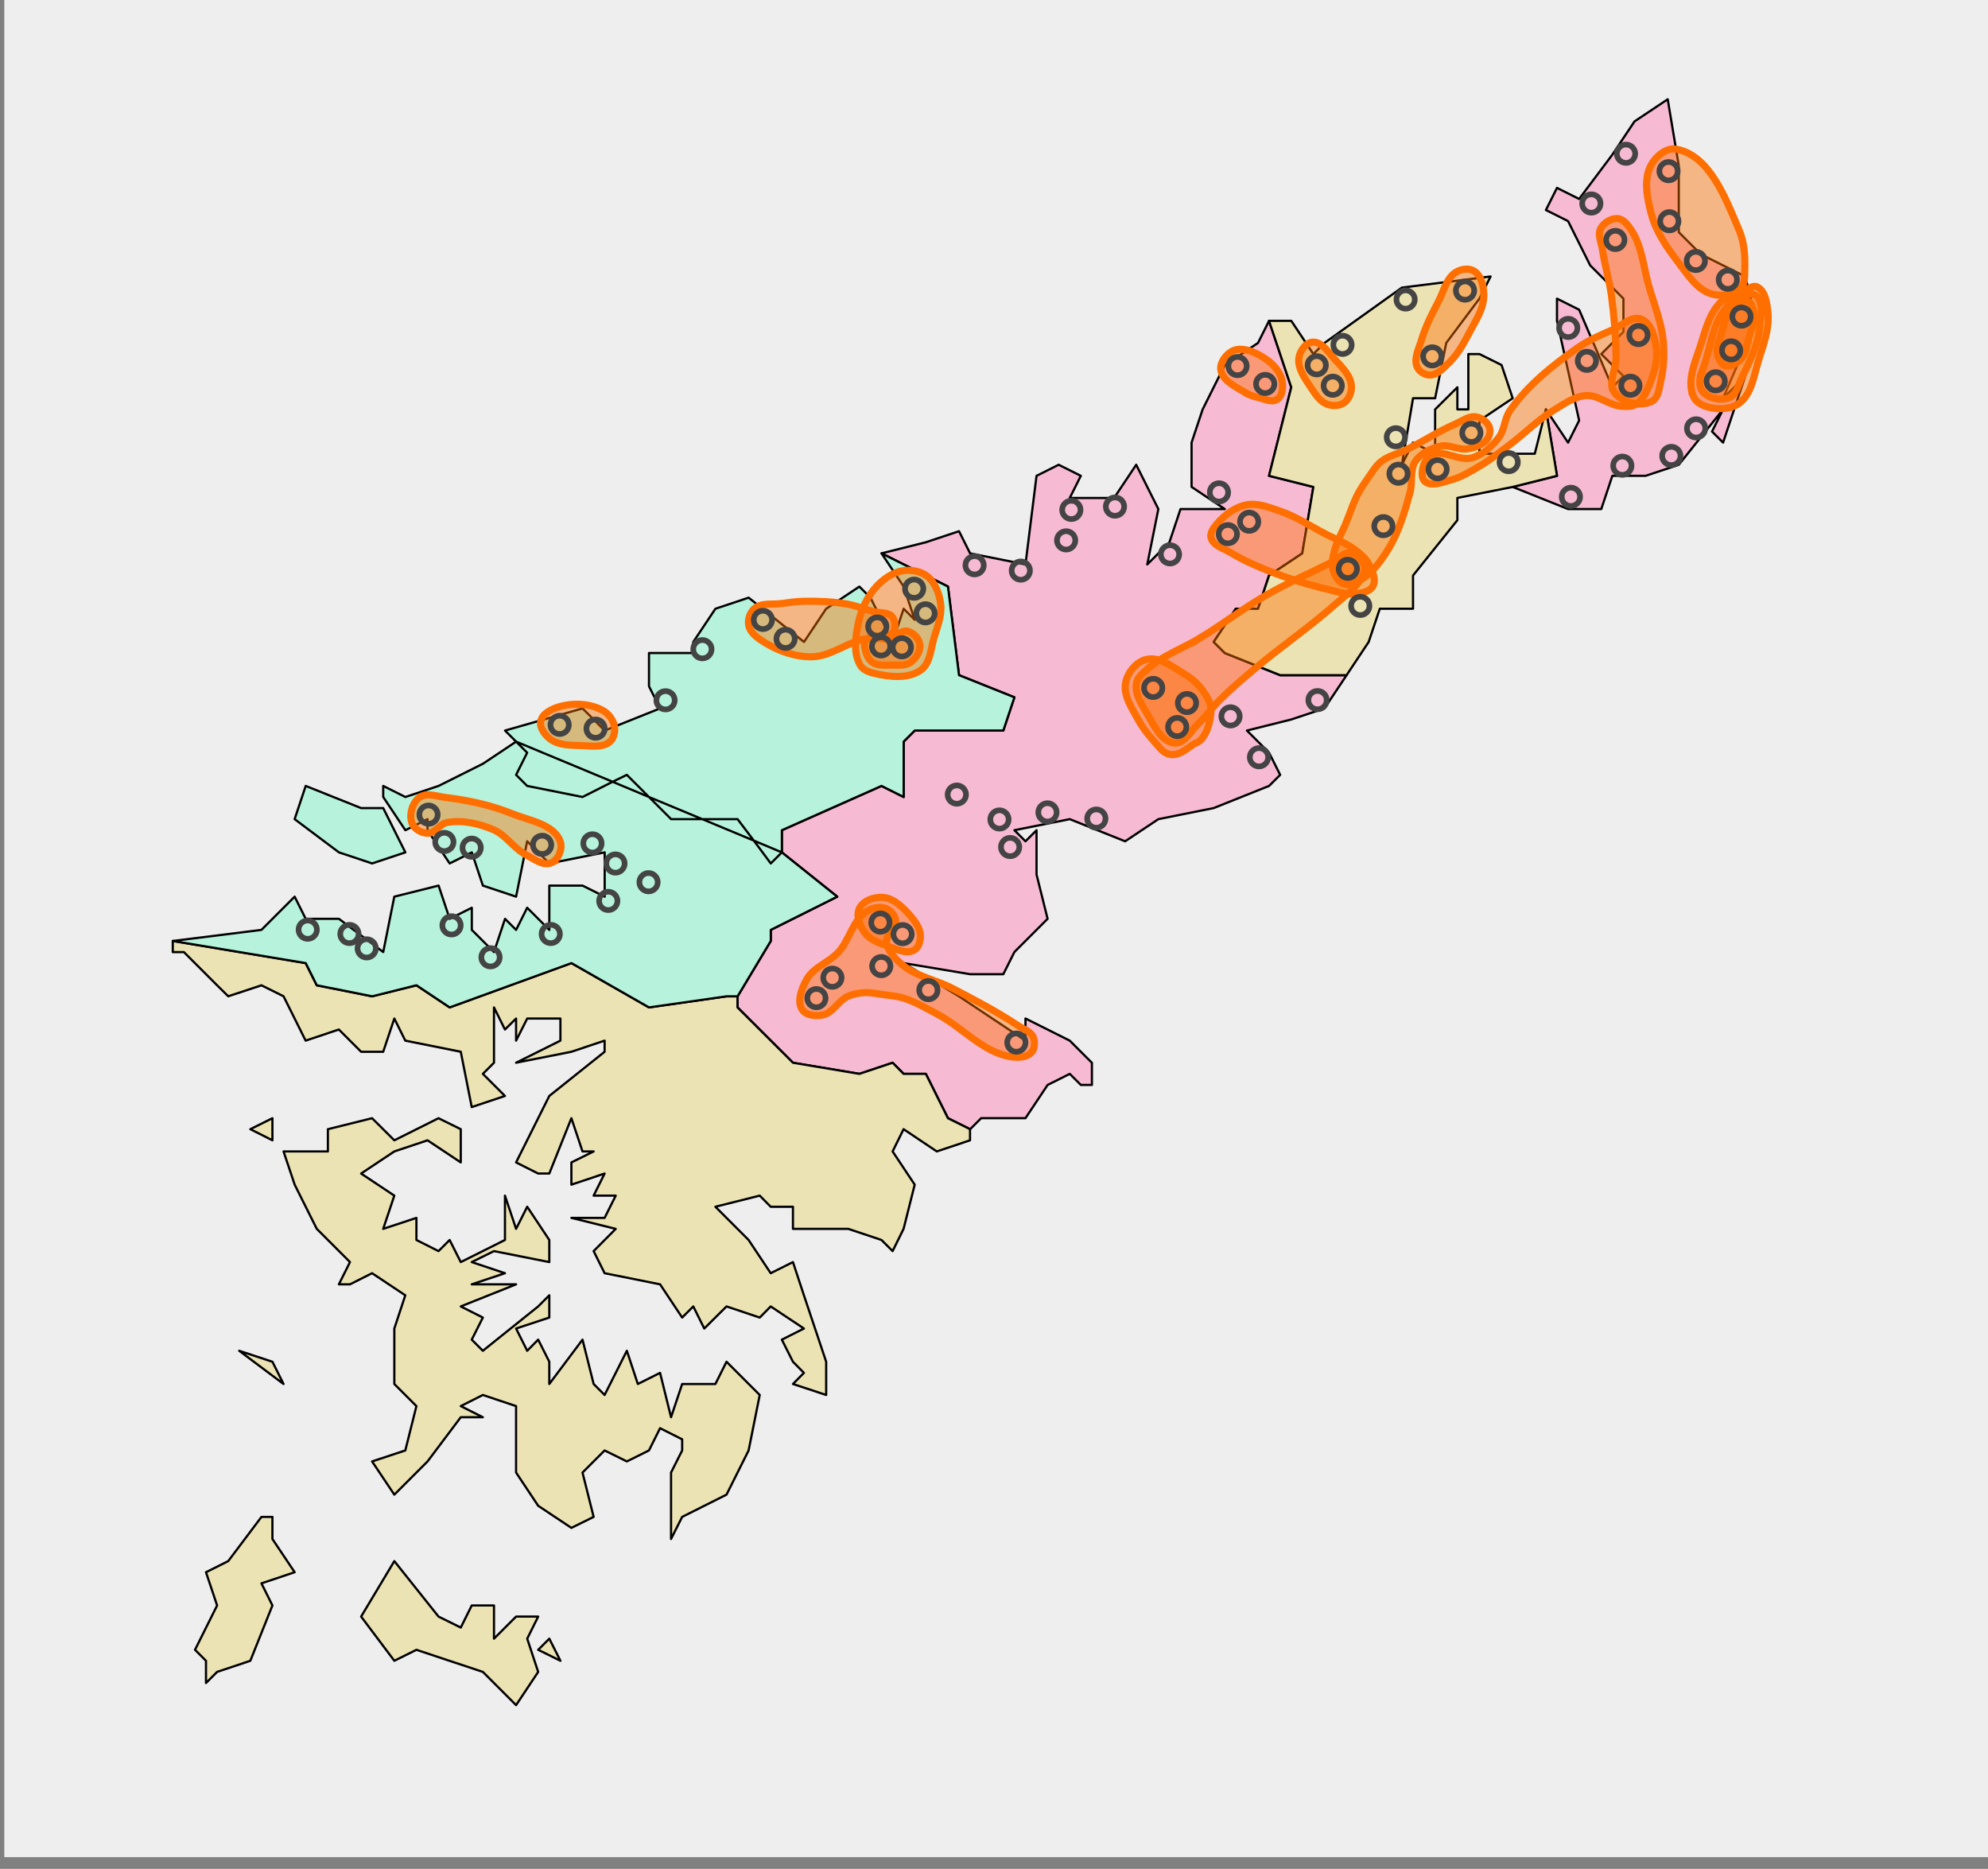 <?xml version="1.0" encoding="UTF-8" standalone="no"?>

<svg
   xmlns:dc="http://purl.org/dc/elements/1.1/"
   xmlns:cc="http://creativecommons.org/ns#"
   xmlns:rdf="http://www.w3.org/1999/02/22-rdf-syntax-ns#"
   xmlns:svg="http://www.w3.org/2000/svg"
   xmlns="http://www.w3.org/2000/svg"
   version="1.1"
   width="418.91"
   height="393.75"
   id="svg3023">
  <rect width="100%" height="100%" fill="#808080" stroke="none"/>
  <desc
     id="desc3027">Authors: Lincun, Nanshu</desc>
  <defs
     id="defs3057" />
  <g
     transform="translate(0,0.75)"
     id="g6494">
    <path
       d="m 0.906,-0.75 0,391.281 418,0 0,-391.281 -418,0 z"
       id="rect3029"
       style="fill:#eeeeee" />
  </g>
  <path
     d="m 351.419,20.918 -7,4.667 -4.667,7 -7,9.333 -4.667,-2.333 -2.333,4.667 4.667,2.333 4.667,9.333 7,7 0,7 -4.667,4.667 4.667,4.667 -2.333,2.333 -7,-16.333 -4.667,-2.333 0,4.667 4.667,21 -2.333,4.667 -4.667,-7 2.333,14 -9.333,2.333 11.667,4.667 7,0 2.333,-7 7,0 7,-2.333 9.333,-11.667 -2.333,4.667 2.333,2.333 4.667,-14 -4.667,4.667 7,-16.333 -2.333,-9.333 -9.333,-4.667 -4.667,-4.667 0,-14 -2.333,-14 z m -84,46.667 -2.333,4.667 -7,4.667 -4.667,9.333 -2.333,7 0,9.333 7,4.667 -9.333,0 -2.333,7 -4.667,4.667 2.333,-11.667 -4.667,-9.333 -4.667,7 -4.667,0 -4.667,0 2.333,-4.667 -4.667,-2.333 -4.667,2.333 -2.333,18.667 -11.667,-2.333 -2.333,-4.667 -7,2.333 -9.333,2.333 14,7 2.333,18.667 11.667,4.667 -2.333,7 -18.667,0 -2.333,2.333 0,11.667 -4.667,-2.333 -21,9.333 0,4.667 11.667,9.333 -14,7 0,2.333 -7,11.667 0,2.333 11.667,11.667 14,2.333 7,-2.333 2.333,2.333 4.667,0 4.667,9.333 4.667,2.333 2.333,-2.333 4.667,0 4.667,0 4.667,-7 4.667,-2.333 2.333,2.333 2.333,0 0,-4.667 -4.667,-4.667 -9.333,-4.667 0,4.667 -14,-9.333 -11.667,-7 14,2.333 7,0 2.333,-4.667 7,-7 -2.333,-9.333 0,-9.333 -2.333,2.333 -2.333,-2.333 11.667,-2.333 11.667,4.667 7,-4.667 11.667,-2.333 11.667,-4.667 2.333,-2.333 -2.333,-4.667 -4.667,-4.667 9.333,-2.333 7,-2.333 4.667,-7 -14,0 -11.667,-4.667 -2.333,-2.333 4.667,-7 4.667,0 2.333,-7 7,-4.667 2.333,-14 -9.333,-2.333 4.667,-18.667 -4.667,-14 z"
     id="path3035"
     style="fill:#f6bad3;stroke:#000000;stroke-width:0.467;stroke-linejoin:round" />
  <path
     d="m 337.279,48.167 c 0.647,-1.244 2.244,-2.24 3.64,-2.107 1.262,0.12 2.18,1.43 2.874,2.491 2.234,3.414 2.512,7.766 3.64,11.687 1.092,3.796 2.627,7.527 3.027,11.456 0.283,2.789 0.172,5.669 -0.47,8.398 -0.372,1.582 -0.474,3.748 -1.925,4.478 -2.415,1.215 -6.269,0.292 -7.893,-1.87 -1.469,-1.955 0.395,-4.882 0.364,-7.328 -0.054,-4.383 -0.393,-8.77 -0.978,-13.114 -0.439,-3.26 -1.437,-6.428 -1.896,-9.685 -0.206,-1.46 -1.064,-3.099 -0.383,-4.407 z"
     id="path3264"
     style="fill:#ff6f00;fill-opacity:0.435;stroke:#ff6f00;stroke-width:1.5;stroke-linecap:butt;stroke-linejoin:miter;stroke-miterlimit:4;stroke-opacity:1;stroke-dasharray:none" />
  <path
     d="m 356.868,83.62 c -1.597,-3.546 0.553,-7.825 1.687,-11.545 0.903,-2.966 1.807,-6.212 4.014,-8.389 1.302,-1.284 4.981,-2.299 4.981,-2.299 0,0 1.695,-1.423 2.682,-0.958 1.772,0.834 2.09,3.43 2.299,5.364 0.363,3.362 -0.902,6.736 -1.916,9.963 -1.002,3.188 -1.42,7.135 -4.08,9.158 -1.678,1.277 -4.196,1.39 -6.256,0.939 -1.328,-0.29 -2.853,-0.994 -3.411,-2.233 z"
     id="path3262"
     style="fill:#ff6f00;fill-opacity:0.435;stroke:#ff6f00;stroke-width:1.5;stroke-linecap:butt;stroke-linejoin:miter;stroke-miterlimit:4;stroke-opacity:1;stroke-dasharray:none" />
  <path
     d="m 358.573,78.457 c 1.831,-4.912 1.905,-8.113 3.803,-11.706 0.722,-1.367 2.874,-3.64 2.874,-3.64 0,0 3.318,-1.86 4.598,-0.958 1.898,1.337 1.198,4.589 0.958,6.897 -0.392,3.77 -2.191,7.293 -3.851,10.701 -0.694,1.424 -1.064,3.419 -2.528,4.023 -1.8,0.743 -4.448,0.186 -5.691,-1.313 -0.853,-1.028 -0.63,-2.753 -0.163,-4.004 z"
     id="path3260"
     style="fill:#ff6f00;fill-opacity:0.435;stroke:#ff6f00;stroke-width:1.5;stroke-linecap:butt;stroke-linejoin:miter;stroke-miterlimit:4;stroke-opacity:1;stroke-dasharray:none" />
  <path
     d="m 362.715,70.368 c 0.537,-1.793 0.774,-3.849 2.035,-5.232 0.876,-0.961 2.262,-2.177 3.488,-1.744 1.034,0.365 1.254,1.902 1.367,2.993 0.168,1.616 -0.619,3.195 -1.07,4.756 -0.429,1.484 -0.508,3.228 -1.552,4.367 -0.841,0.916 -2.2,1.887 -3.395,1.546 -1.008,-0.287 -1.548,-1.587 -1.744,-2.616 -0.26,-1.363 0.474,-2.74 0.872,-4.069 z"
     id="path3258"
     style="fill:#ff6f00;fill-opacity:0.435;stroke:#ff6f00;stroke-width:1.5;stroke-linecap:butt;stroke-linejoin:miter;stroke-miterlimit:4;stroke-opacity:1;stroke-dasharray:none" />
  <path
     d="m 360.68,61.939 c -3.219,-0.955 -5.223,-4.312 -7.267,-6.976 -2.297,-2.993 -4.508,-6.265 -5.458,-9.916 -0.86,-3.302 -1.685,-7.234 -0.064,-10.238 0.987,-1.829 3.183,-3.735 5.232,-3.39 7.148,1.203 10.534,10.479 13.371,17.149 1.072,2.522 1.257,5.4 1.163,8.139 -0.048,1.386 0.12,3.1 -0.872,4.069 -1.481,1.448 -4.118,1.752 -6.104,1.163 z"
     id="path3256"
     style="fill:#ff6f00;fill-opacity:0.435;stroke:#ff6f00;stroke-width:1.5;stroke-linecap:butt;stroke-linejoin:miter;stroke-miterlimit:4;stroke-opacity:1;stroke-dasharray:none" />
  <path
     d="m 262.487,82.765 c -2.024,-1.262 -4.925,-2.505 -5.243,-4.869 -0.206,-1.528 1.072,-3.212 2.434,-3.933 1.27,-0.672 2.978,-0.359 4.307,0.187 2.493,1.025 5.107,2.885 5.993,5.431 0.499,1.435 0.451,3.564 -0.749,4.494 -1.139,0.883 -2.903,-0.05 -4.307,-0.375 -0.847,-0.196 -1.697,-0.476 -2.434,-0.936 z"
     id="path4464"
     style="fill:#ff6f00;fill-opacity:0.435;stroke:#ff6f00;stroke-width:1.5;stroke-linecap:butt;stroke-linejoin:miter;stroke-miterlimit:4;stroke-opacity:1;stroke-dasharray:none" />
  <path
     d="m 239.911,151.762 c -1.329,-2.469 -3.274,-5.213 -2.719,-7.962 0.428,-2.124 2.217,-4.339 4.321,-4.855 2.809,-0.688 5.639,1.58 8.111,3.08 1.407,0.854 2.722,1.953 3.687,3.287 0.918,1.268 1.889,2.742 1.873,4.307 -0.026,2.542 -1.173,6.237 -3.184,6.929 -1.447,0.498 -4.538,4.476 -7.532,1.103 -1.359,-1.531 -3.38,-3.703 -4.557,-5.888 z"
     id="path4648"
     style="fill:#ff6f00;fill-opacity:0.435;stroke:#ff6f00;stroke-width:1.5;stroke-linecap:butt;stroke-linejoin:miter;stroke-miterlimit:4;stroke-opacity:1;stroke-dasharray:none" />
  <path
     d="m 186.831,199.244 c -1.709,-0.624 -3.632,-1.322 -4.682,-2.809 -1.002,-1.419 -1.818,-3.561 -1.028,-5.109 0.825,-1.616 3.143,-2.416 4.95,-2.261 2.362,0.203 4.319,2.221 5.87,4.015 0.996,1.152 1.974,2.582 2.006,4.104 0.023,1.09 -0.354,2.474 -1.311,2.996 -1.721,0.938 -3.964,-0.264 -5.805,-0.936 z"
     id="path4859"
     style="fill:#ff6f00;fill-opacity:0.435;stroke:#ff6f00;stroke-width:1.5;stroke-linecap:butt;stroke-linejoin:miter;stroke-miterlimit:4;stroke-opacity:1;stroke-dasharray:none" />
  <path
     d="m 217.356,221.716 c -0.987,1.088 -2.856,1.163 -4.307,0.936 -5.913,-0.925 -10.248,-6.198 -15.543,-8.989 -2.279,-1.201 -4.52,-2.546 -6.974,-3.332 -1.455,-0.466 -3.001,-0.585 -4.514,-0.794 -1.292,-0.179 -2.591,-0.474 -3.894,-0.394 -1.192,0.073 -2.408,0.295 -3.494,0.794 -1.991,0.914 -3.131,3.497 -5.283,3.913 -1.457,0.282 -3.488,0.114 -4.307,-1.124 -1.184,-1.789 -0.098,-4.488 0.936,-6.367 1.429,-2.598 4.755,-3.603 6.742,-5.805 2.343,-2.598 3.015,-6.779 5.993,-8.614 1.127,-0.695 2.695,-1.032 3.933,-0.562 0.994,0.378 1.89,1.385 2.06,2.434 0.269,1.659 -2.054,3.011 -1.873,4.682 0.204,1.876 1.75,3.454 3.184,4.682 2.991,2.56 7.181,3.241 10.674,5.056 4.713,2.449 9.428,4.934 13.858,7.865 1.114,0.737 2.663,1.204 3.184,2.434 0.416,0.984 0.344,2.392 -0.375,3.184 z"
     id="path4861"
     style="fill:#ff6f00;fill-opacity:0.435;stroke:#ff6f00;stroke-width:1.5;stroke-linecap:butt;stroke-linejoin:miter;stroke-miterlimit:4;stroke-opacity:1;stroke-dasharray:none" />
  <path
     d="m 314.094,58.25 -18.688,2.344 -16.312,11.656 -2.344,2.344 -4.656,-7 -4.688,0 4.688,14 -4.688,18.656 9.344,2.344 -2.344,14 -7,4.656 -2.312,7 -4.688,0 -4.656,7 2.344,2.344 11.656,4.656 14,0 4.656,-7 2.344,-7 7,0 0,-7 9.344,-11.656 0,-4.688 11.656,-2.312 9.344,-2.344 -2.344,-14 -2.344,9.344 -11.656,0 0,-7 7,-4.688 -2.344,-7 -4.656,-2.312 -2.344,0 0,11.656 -2.312,0 0,-4.656 -4.688,4.656 0,9.344 -4.656,-2.344 -2.344,4.656 2.344,-14 4.656,0 2.344,-11.656 7,-9.344 2.344,-4.656 z m -277.688,140 0,2.344 2.344,0 7,7 2.344,2.312 7,-2.312 4.656,2.312 4.656,9.344 7,-2.344 4.688,4.688 4.656,0 2.344,-7 2.312,4.656 11.688,2.344 2.312,11.656 7,-2.344 -4.656,-4.656 2.344,-2.344 0,-11.656 2.312,4.656 2.344,-2.312 0,4.656 2.344,-4.656 2.312,0 4.688,0 0,4.656 -9.344,4.656 11.656,-2.312 7,-2.344 0,2.344 -11.656,9.312 -2.344,4.688 -4.656,9.312 4.656,2.344 2.344,0 4.656,-11.656 2.344,7 2.344,0 -4.688,2.312 0,4.688 7,-2.344 -2.312,4.656 4.656,0 -2.344,4.688 -7,0 9.344,2.312 -4.656,4.688 2.312,4.656 11.688,2.344 4.656,7 2.344,-2.344 2.312,4.656 4.688,-4.656 7,2.344 2.312,-2.344 7,4.656 -4.656,2.344 2.344,4.656 2.312,2.344 -2.312,2.344 7,2.312 0,-7 -2.344,-7 -2.344,-7 -2.312,-7 -4.688,2.344 -4.656,-7 -7,-7 9.344,-2.344 2.312,2.344 4.688,0 0,4.656 11.656,0 7,2.344 2.344,2.344 2.312,-4.688 2.344,-9.312 -4.656,-7 2.312,-4.688 7,4.688 7,-2.344 0,-2.344 -4.656,-2.312 -4.656,-9.344 -4.688,0 -2.312,-2.344 -7,2.344 -14,-2.344 -11.688,-11.656 0,-2.344 -2.312,0 -16.344,2.344 -16.344,-9.344 -25.656,9.344 -7,-4.656 -9.344,2.312 -11.656,-2.312 -2.344,-4.688 -28,-4.656 z m 21,37.344 -4.656,2.312 4.656,2.344 0,-4.656 z m 21,0 -9.312,2.312 0,4.688 -9.344,0 2.344,7 4.656,9.312 7,7 -2.344,4.688 2.344,0 4.656,-2.344 7,4.656 -2.312,7 0,11.688 4.656,4.656 -2.344,9.344 -7,2.312 4.688,7 7,-7 7,-9.312 4.656,0 -4.656,-2.344 4.656,-2.344 7,2.344 0,14 4.656,7 7,4.656 4.688,-2.312 -2.344,-9.344 2.344,-2.344 2.312,-2.312 4.688,2.312 4.656,-2.312 2.344,-4.688 4.656,2.344 0,2.344 -2.344,4.656 0,7 0,7 2.344,-4.656 9.344,-4.688 4.656,-9.312 2.344,-11.688 -7,-7 -2.344,4.688 -7,0 -2.344,7 -2.312,-9.344 -4.688,2.344 -2.312,-7 -4.688,9.312 -2.312,-2.312 -2.344,-9.344 -7,9.344 0,-4.688 -2.344,-4.656 -2.312,2.344 -2.344,-4.688 7,-2.312 0,-4.688 -2.344,2.344 -11.656,9.344 -2.344,-2.344 2.344,-4.656 -4.656,-2.344 11.656,-4.656 -9.344,0 7,-2.344 -7,-2.344 4.688,-2.312 11.656,2.312 0,-4.656 -4.656,-7 -2.344,4.656 -2.344,-7 0,9.344 -9.312,4.656 -2.344,-4.656 -2.344,2.344 -4.656,-2.344 0,-4.656 -7,2.312 2.344,-7 -7,-4.656 7,-4.656 7,-2.344 7,4.656 0,-7 -4.688,-2.312 -9.312,4.656 -4.688,-4.656 z m -28,49 9.344,7 -2.344,-4.688 -7,-2.312 z m 4.688,35 -7,9.312 -4.688,2.344 2.344,7 -4.656,9.344 2.312,2.312 0,4.688 2.344,-2.344 7,-2.344 4.656,-11.656 -2.312,-4.656 7,-2.344 -4.688,-7 0,-4.656 -2.312,0 z m 28,9.312 -7,11.688 7,9.312 4.656,-2.312 14,4.656 7,7 4.656,-7 -2.312,-7 2.312,-4.656 -4.656,0 -4.656,4.656 0,-7 -4.688,0 -2.312,4.656 -4.688,-2.312 -9.312,-11.688 z m 32.656,16.344 -2.344,2.344 4.688,2.312 -2.344,-4.656 z"
     id="path3037"
     style="fill:#ece3b4;fill-opacity:1;stroke:#000000;stroke-width:0.467;stroke-linejoin:round" />
  <path
     d="m 300.315,101.491 c -0.714,-0.538 -0.716,-1.741 -0.562,-2.622 0.204,-1.16 0.824,-2.459 1.873,-2.996 2.561,-1.312 5.861,1.397 8.614,0.562 2.258,-0.685 4.184,-2.433 5.618,-4.307 1.219,-1.594 1.141,-3.921 2.284,-5.571 3.725,-5.375 9.026,-9.592 14.383,-13.343 2.241,-1.569 4.801,-2.639 7.303,-3.745 1.951,-0.863 3.997,-3.002 5.993,-2.247 2.115,0.801 2.856,3.755 3.184,5.993 0.415,2.834 -0.527,5.807 -1.685,8.427 -0.596,1.347 -1.348,2.818 -2.622,3.558 -0.924,0.537 -2.119,0.471 -3.184,0.375 -2.529,-0.229 -4.749,-2.395 -7.284,-2.233 -2.497,0.159 -4.7,1.797 -6.839,3.094 -3.417,2.072 -6.232,5.007 -9.433,7.399 -1.976,1.476 -3.909,3.031 -6.032,4.288 -1.97,1.167 -3.968,2.407 -6.18,2.996 -1.753,0.467 -3.981,1.466 -5.431,0.375 z"
     id="path4298"
     style="fill:#ff6f00;fill-opacity:0.435;stroke:#ff6f00;stroke-width:1.5;stroke-linecap:butt;stroke-linejoin:miter;stroke-miterlimit:4;stroke-opacity:1;stroke-dasharray:none" />
  <path
     d="m 299.566,71.529 c 0.833,-2.814 2.202,-5.45 3.558,-8.052 1.113,-2.136 1.677,-4.946 3.745,-6.18 1.073,-0.64 2.691,-0.859 3.745,-0.187 1.535,0.977 2.046,3.236 2.06,5.056 0.022,2.888 -1.804,5.514 -3.144,8.072 -1.15,2.195 -2.383,4.432 -4.159,6.16 -1.167,1.135 -2.492,2.625 -4.12,2.622 -1.039,-0.002 -2.198,-0.737 -2.622,-1.685 -0.799,-1.79 0.38,-3.926 0.936,-5.805 z"
     id="path4343"
     style="fill:#ff6f00;fill-opacity:0.435;stroke:#ff6f00;stroke-width:1.5;stroke-linecap:butt;stroke-linejoin:miter;stroke-miterlimit:4;stroke-opacity:1;stroke-dasharray:none" />
  <path
     d="m 276.345,81.828 c -1.295,-1.964 -3.023,-4.236 -2.622,-6.554 0.241,-1.395 1.401,-3.044 2.809,-3.184 1.95,-0.194 3.356,2.114 4.682,3.558 1.499,1.633 3.374,3.409 3.558,5.618 0.107,1.282 -0.465,2.791 -1.498,3.558 -0.958,0.711 -2.434,0.773 -3.558,0.375 -1.498,-0.53 -2.496,-2.044 -3.371,-3.371 z"
     id="path4424"
     style="fill:#ff6f00;fill-opacity:0.435;stroke:#ff6f00;stroke-width:1.5;stroke-linecap:butt;stroke-linejoin:miter;stroke-miterlimit:4;stroke-opacity:1;stroke-dasharray:none" />
  <path
     d="m 283.671,110.088 c 0.798,-1.961 1.427,-4 2.394,-5.884 0.607,-1.182 1.355,-2.29 2.124,-3.374 0.894,-1.261 1.672,-2.673 2.887,-3.629 1.514,-1.191 3.517,-1.576 5.244,-2.43 3.499,-1.73 6.782,-3.898 10.362,-5.452 1.394,-0.605 2.804,-1.724 4.307,-1.498 1.148,0.172 2.359,0.99 2.809,2.06 0.342,0.814 0.142,1.906 -0.375,2.622 -0.898,1.246 -2.61,1.78 -4.12,2.06 -1.911,0.355 -3.91,-0.995 -5.805,-0.562 -1.993,0.455 -4.093,1.493 -5.243,3.184 -1.247,1.833 -0.539,4.416 -1.124,6.554 -1.11,4.059 -2.315,8.198 -4.494,11.798 -1.512,2.497 -3.307,5.045 -5.805,6.554 -1.095,0.662 -2.522,1.348 -3.726,0.917 -1.167,-0.417 -1.871,-1.79 -2.228,-2.977 -0.346,-1.151 -0.054,-2.427 0.211,-3.6 0.504,-2.227 1.722,-4.229 2.582,-6.343 z"
     id="path4426"
     style="fill:#ff6f00;fill-opacity:0.435;stroke:#ff6f00;stroke-width:1.5;stroke-linecap:butt;stroke-linejoin:miter;stroke-miterlimit:4;stroke-opacity:1;stroke-dasharray:none" />
  <path
     d="m 256.494,110.293 c 1.588,-1.854 3.783,-3.469 6.18,-3.933 2.339,-0.453 4.769,0.55 7.026,1.311 3.411,1.15 6.454,3.189 9.648,4.849 2.107,1.095 4.39,1.927 6.275,3.371 1.098,0.841 2.221,1.784 2.848,3.016 0.701,1.376 1.576,3.189 0.852,4.553 -0.652,1.23 -2.448,1.494 -3.829,1.666 -1.833,0.228 -3.671,-0.473 -5.47,-0.897 -4.225,-0.996 -8.395,-2.274 -12.438,-3.854 -2.829,-1.106 -5.631,-2.343 -8.226,-3.921 -1.493,-0.908 -3.738,-1.473 -4.178,-3.164 -0.275,-1.055 0.602,-2.168 1.311,-2.996 z"
     id="path4538"
     style="fill:#ff6f00;fill-opacity:0.435;stroke:#ff6f00;stroke-width:1.5;stroke-linecap:butt;stroke-linejoin:miter;stroke-miterlimit:4;stroke-opacity:1;stroke-dasharray:none" />
  <path
     d="m 253.157,134.255 c 4.644,-2.872 9.005,-6.2 13.743,-8.914 4.511,-2.584 9.291,-4.667 13.939,-6.995 1.248,-0.625 2.364,-2.074 3.745,-1.873 1.355,0.197 2.653,1.484 2.996,2.809 0.245,0.945 -0.382,1.958 -0.895,2.788 -1.372,2.225 -3.64,3.759 -5.597,5.492 -5.315,4.709 -11.219,8.715 -16.646,13.295 -2.493,2.104 -4.991,4.215 -7.306,6.513 -1.613,1.601 -2.927,3.492 -4.575,5.057 -1.577,1.497 -2.887,4.271 -5.056,4.12 -2.889,-0.201 -4.418,-3.885 -5.909,-6.367 -1.123,-1.869 -2.48,-4.026 -2.143,-6.18 0.193,-1.234 1.317,-2.164 2.247,-2.996 3.303,-2.955 7.687,-4.418 11.457,-6.75 z"
     id="path4650"
     style="fill:#ff6f00;fill-opacity:0.435;stroke:#ff6f00;stroke-width:1.5;stroke-linecap:butt;stroke-linejoin:miter;stroke-miterlimit:4;stroke-opacity:1;stroke-dasharray:none" />
  <path
     d="m 185.752,116.585 4.667,7 2.333,7 -2.333,-2.333 -2.333,7 -4.667,-9.333 -2.333,-2.333 -7,4.667 -4.667,7 -11.667,-9.333 -7,2.333 -4.667,7 0,2.333 -9.333,0 0,7 2.333,4.667 -11.667,4.667 -4.667,-4.667 -16.333,4.667 2.333,2.333 -7,4.667 -9.333,4.667 -7,2.333 -4.667,-2.333 0,2.333 4.667,7 4.667,-2.333 0,2.333 4.667,7 4.667,-2.333 2.333,7 7,2.333 2.333,-11.667 4.667,4.667 11.667,-2.333 0,9.333 -4.667,-2.333 -7,0 0,9.333 -4.667,-4.667 -2.333,4.667 -2.333,-2.333 -2.333,7 -4.667,-4.667 0,-4.667 -4.667,2.333 -2.333,-7 -9.333,2.333 -2.333,11.667 -9.333,-7 -7,0 -2.333,-4.667 -7,7 -18.667,2.333 28,4.667 2.333,4.667 11.667,2.333 9.333,-2.333 7,4.667 25.667,-9.333 16.333,9.333 16.333,-2.333 2.333,0 7,-11.667 0,-2.333 14,-7 -11.667,-9.333 0,-4.667 21,-9.333 4.667,2.333 0,-11.667 2.333,-2.333 18.667,0 2.333,-7 -11.667,-4.667 -2.333,-18.667 -14,-7 z m -121.334,49 -2.333,7 9.333,7 7,2.333 7,-2.333 -4.667,-9.333 -4.667,0 -11.667,-4.667 z"
     id="path3039"
     style="fill:#b6f2dc;stroke:#000000;stroke-width:0.467;stroke-linejoin:round" />
  <path
     d="m 188.017,140.122 c -1.394,0.008 -2.988,0.226 -4.145,-0.552 -0.888,-0.597 -1.371,-1.742 -1.594,-2.789 -0.139,-0.653 -0.286,-1.534 0.199,-1.992 1.16,-1.095 3.221,0.135 4.781,-0.199 1.399,-0.3 2.589,-1.907 3.984,-1.594 1.238,0.278 2.423,1.531 2.59,2.789 0.188,1.413 -0.827,2.963 -1.992,3.785 -1.052,0.743 -2.536,0.545 -3.823,0.552 z"
     id="path5169"
     style="fill:#ff6f00;fill-opacity:0.435;stroke:#ff6f00;stroke-width:1.5;stroke-linecap:butt;stroke-linejoin:miter;stroke-miterlimit:4;stroke-opacity:1;stroke-dasharray:none" />
  <path
     d="m 184.056,141.838 c -1.049,-0.253 -2.222,-0.743 -2.773,-1.67 -1.529,-2.571 -1.017,-6.038 -0.398,-8.964 0.587,-2.778 1.862,-5.545 3.791,-7.629 1.469,-1.587 3.434,-2.992 5.571,-3.328 1.75,-0.275 3.795,0.089 5.179,1.195 1.671,1.334 2.514,3.656 2.789,5.777 0.313,2.415 -0.7,4.837 -1.394,7.171 -0.694,2.333 -0.778,5.338 -2.751,6.765 -2.711,1.961 -6.762,1.468 -10.014,0.682 z"
     id="path5171"
     style="fill:#ff6f00;fill-opacity:0.435;stroke:#ff6f00;stroke-width:1.5;stroke-linecap:butt;stroke-linejoin:miter;stroke-miterlimit:4;stroke-opacity:1;stroke-dasharray:none" />
  <path
     d="m 171.124,138.375 c -3.465,0.072 -7.01,-1.168 -9.96,-2.988 -1.399,-0.863 -3.032,-1.98 -3.386,-3.586 -0.272,-1.23 0.244,-2.759 1.195,-3.586 1.489,-1.294 3.867,-0.795 5.819,-1.071 1.561,-0.221 3.13,-0.441 4.706,-0.467 3.017,-0.05 6.061,0.077 9.033,0.598 1.825,0.319 3.561,1.028 5.342,1.539 1.394,0.4 3.31,0.037 4.183,1.195 0.68,0.901 0.711,2.509 0,3.386 -1.41,1.741 -4.416,0.794 -6.574,1.394 -3.52,0.979 -6.705,3.509 -10.359,3.586 z"
     id="path5167"
     style="fill:#ff6f00;fill-opacity:0.435;stroke:#ff6f00;stroke-width:1.5;stroke-linecap:butt;stroke-linejoin:miter;stroke-miterlimit:4;stroke-opacity:1;stroke-dasharray:none" />
  <path
     d="m 122.717,157.1 c -2.304,-0.076 -4.931,-0.009 -6.773,-1.394 -1.14,-0.857 -2.288,-2.39 -1.992,-3.785 0.334,-1.572 2.245,-2.526 3.785,-2.988 3,-0.901 6.645,-0.761 9.363,0.797 1.199,0.687 2.176,2.021 2.39,3.386 0.173,1.1 -0.146,2.468 -0.996,3.187 -1.484,1.256 -3.834,0.861 -5.777,0.797 z"
     id="path5165"
     style="fill:#ff6f00;fill-opacity:0.435;stroke:#ff6f00;stroke-width:1.5;stroke-linecap:butt;stroke-linejoin:miter;stroke-miterlimit:4;stroke-opacity:1;stroke-dasharray:none" />
  <path
     d="m 116.22,181.767 c -1.716,0.795 -3.736,-0.821 -5.413,-1.695 -2.545,-1.326 -4.18,-4.124 -6.816,-5.259 -3.025,-1.302 -6.516,-2.099 -9.759,-1.531 -1.547,0.271 -2.559,2.316 -4.129,2.27 -1.288,-0.038 -2.805,-0.858 -3.272,-2.059 -0.682,-1.756 -0.003,-4.307 1.495,-5.449 1.522,-1.161 3.841,-0.229 5.741,0 4.716,0.569 9.438,1.61 13.842,3.39 3.638,1.471 8.929,2.209 10.169,5.932 0.503,1.511 -0.414,3.732 -1.859,4.401 z"
     id="path5509"
     style="fill:#ff6f00;fill-opacity:0.435;stroke:#ff6f00;stroke-width:1.5;stroke-linecap:butt;stroke-linejoin:miter;stroke-miterlimit:4;stroke-opacity:1;stroke-dasharray:none" />
  <path
     d="m 108.751,156.252 2.333,2.333 -2.333,4.667 2.333,2.333 11.667,2.333 6.344,-3.208 -20.344,-8.458 z m 20.344,8.458 7.656,3.208 -4.667,-4.667 -2.99,1.458 z m 7.656,3.208 4.667,4.667 6.563,0 -11.229,-4.667 z m 11.229,4.667 10.865,4.521 -3.427,-4.521 -7.438,0 z m 10.865,4.521 3.573,4.813 2.333,-2.333 -5.906,-2.479 z"
     id="path3041"
     style="fill:none;stroke:#000000;stroke-width:0.467;stroke-linecap:round;stroke-linejoin:round" />
  <path
     d="m 233.603,-19.17 a 1.619,1.619 0 1 1 -3.239,0 1.619,1.619 0 1 1 3.239,0 z"
     transform="matrix(1.191,0,0,1.191,75.303,58.894)"
     id="path4058"
     style="fill:#ffffff;fill-opacity:0;fill-rule:evenodd;stroke:#444444;stroke-width:1px;stroke-linecap:butt;stroke-linejoin:miter;stroke-opacity:1" />
  <path
     d="m 233.603,-19.17 a 1.619,1.619 0 1 1 -3.239,0 1.619,1.619 0 1 1 3.239,0 z"
     transform="matrix(1.191,0,0,1.191,75.47,69.442)"
     id="path4058-4"
     style="fill:#ffffff;fill-opacity:0;fill-rule:evenodd;stroke:#444444;stroke-width:1px;stroke-linecap:butt;stroke-linejoin:miter;stroke-opacity:1" />
  <path
     d="m 233.603,-19.17 a 1.619,1.619 0 1 1 -3.239,0 1.619,1.619 0 1 1 3.239,0 z"
     transform="matrix(1.191,0,0,1.191,81.051,77.814)"
     id="path4058-5"
     style="fill:#ffffff;fill-opacity:0;fill-rule:evenodd;stroke:#444444;stroke-width:1px;stroke-linecap:butt;stroke-linejoin:miter;stroke-opacity:1" />
  <path
     d="m 233.603,-19.17 a 1.619,1.619 0 1 1 -3.239,0 1.619,1.619 0 1 1 3.239,0 z"
     transform="matrix(1.191,0,0,1.191,87.795,81.768)"
     id="path4058-8"
     style="fill:#ffffff;fill-opacity:0;fill-rule:evenodd;stroke:#444444;stroke-width:1px;stroke-linecap:butt;stroke-linejoin:miter;stroke-opacity:1" />
  <path
     d="m 233.603,-19.17 a 1.619,1.619 0 1 1 -3.239,0 1.619,1.619 0 1 1 3.239,0 z"
     transform="matrix(1.191,0,0,1.191,90.679,89.535)"
     id="path4058-8-8"
     style="fill:#ffffff;fill-opacity:0;fill-rule:evenodd;stroke:#444444;stroke-width:1px;stroke-linecap:butt;stroke-linejoin:miter;stroke-opacity:1" />
  <path
     d="m 233.603,-19.17 a 1.619,1.619 0 1 1 -3.239,0 1.619,1.619 0 1 1 3.239,0 z"
     transform="matrix(1.191,0,0,1.191,88.493,96.651)"
     id="path4058-8-1"
     style="fill:#ffffff;fill-opacity:0;fill-rule:evenodd;stroke:#444444;stroke-width:1px;stroke-linecap:butt;stroke-linejoin:miter;stroke-opacity:1" />
  <path
     d="m 233.603,-19.17 a 1.619,1.619 0 1 1 -3.239,0 1.619,1.619 0 1 1 3.239,0 z"
     transform="matrix(1.191,0,0,1.191,85.237,103.163)"
     id="path4058-8-1-2"
     style="fill:#ffffff;fill-opacity:0;fill-rule:evenodd;stroke:#444444;stroke-width:1px;stroke-linecap:butt;stroke-linejoin:miter;stroke-opacity:1" />
  <path
     d="m 233.603,-19.17 a 1.619,1.619 0 1 1 -3.239,0 1.619,1.619 0 1 1 3.239,0 z"
     transform="matrix(1.191,0,0,1.191,64.092,73.387)"
     id="path4058-1"
     style="fill:#ffffff;fill-opacity:0;fill-rule:evenodd;stroke:#444444;stroke-width:1px;stroke-linecap:butt;stroke-linejoin:miter;stroke-opacity:1" />
  <path
     d="m 233.603,-19.17 a 1.619,1.619 0 1 1 -3.239,0 1.619,1.619 0 1 1 3.239,0 z"
     transform="matrix(1.191,0,0,1.191,68.961,93.424)"
     id="path4058-49"
     style="fill:#ffffff;fill-opacity:0;fill-rule:evenodd;stroke:#444444;stroke-width:1px;stroke-linecap:butt;stroke-linejoin:miter;stroke-opacity:1" />
  <path
     d="m 233.603,-19.17 a 1.619,1.619 0 1 1 -3.239,0 1.619,1.619 0 1 1 3.239,0 z"
     transform="matrix(1.191,0,0,1.191,67.275,104.099)"
     id="path4058-82"
     style="fill:#ffffff;fill-opacity:0;fill-rule:evenodd;stroke:#444444;stroke-width:1px;stroke-linecap:butt;stroke-linejoin:miter;stroke-opacity:1" />
  <path
     d="m 233.603,-19.17 a 1.619,1.619 0 1 1 -3.239,0 1.619,1.619 0 1 1 3.239,0 z"
     transform="matrix(1.191,0,0,1.191,58.099,98.855)"
     id="path4058-45"
     style="fill:#ffffff;fill-opacity:0;fill-rule:evenodd;stroke:#444444;stroke-width:1px;stroke-linecap:butt;stroke-linejoin:miter;stroke-opacity:1" />
  <path
     d="m 233.603,-19.17 a 1.619,1.619 0 1 1 -3.239,0 1.619,1.619 0 1 1 3.239,0 z"
     transform="matrix(1.191,0,0,1.191,54.167,91.926)"
     id="path4058-45-2"
     style="fill:#ffffff;fill-opacity:0;fill-rule:evenodd;stroke:#444444;stroke-width:1px;stroke-linecap:butt;stroke-linejoin:miter;stroke-opacity:1" />
  <path
     d="m 233.603,-19.17 a 1.619,1.619 0 1 1 -3.239,0 1.619,1.619 0 1 1 3.239,0 z"
     transform="matrix(1.191,0,0,1.191,59.036,65.709)"
     id="path4058-45-9"
     style="fill:#ffffff;fill-opacity:0;fill-rule:evenodd;stroke:#444444;stroke-width:1px;stroke-linecap:butt;stroke-linejoin:miter;stroke-opacity:1" />
  <path
     d="m 233.603,-19.17 a 1.619,1.619 0 1 1 -3.239,0 1.619,1.619 0 1 1 3.239,0 z"
     transform="matrix(1.191,0,0,1.191,66.339,55.222)"
     id="path4058-45-9-9"
     style="fill:#ffffff;fill-opacity:0;fill-rule:evenodd;stroke:#444444;stroke-width:1px;stroke-linecap:butt;stroke-linejoin:miter;stroke-opacity:1" />
  <path
     d="m 233.603,-19.17 a 1.619,1.619 0 1 1 -3.239,0 1.619,1.619 0 1 1 3.239,0 z"
     transform="matrix(1.191,0,0,1.191,81.11,113.083)"
     id="path4058-45-9-8"
     style="fill:#ffffff;fill-opacity:0;fill-rule:evenodd;stroke:#444444;stroke-width:1px;stroke-linecap:butt;stroke-linejoin:miter;stroke-opacity:1" />
  <path
     d="m 233.603,-19.17 a 1.619,1.619 0 1 1 -3.239,0 1.619,1.619 0 1 1 3.239,0 z"
     transform="matrix(1.191,0,0,1.191,75.889,118.893)"
     id="path4058-45-9-3"
     style="fill:#ffffff;fill-opacity:0;fill-rule:evenodd;stroke:#444444;stroke-width:1px;stroke-linecap:butt;stroke-linejoin:miter;stroke-opacity:1" />
  <path
     d="m 233.603,-19.17 a 1.619,1.619 0 1 1 -3.239,0 1.619,1.619 0 1 1 3.239,0 z"
     transform="matrix(1.191,0,0,1.191,65.567,120.948)"
     id="path4058-45-9-86"
     style="fill:#ffffff;fill-opacity:0;fill-rule:evenodd;stroke:#444444;stroke-width:1px;stroke-linecap:butt;stroke-linejoin:miter;stroke-opacity:1" />
  <path
     d="m 233.603,-19.17 a 1.619,1.619 0 1 1 -3.239,0 1.619,1.619 0 1 1 3.239,0 z"
     transform="matrix(1.191,0,0,1.191,54.728,127.507)"
     id="path4058-45-9-98"
     style="fill:#ffffff;fill-opacity:0;fill-rule:evenodd;stroke:#444444;stroke-width:1px;stroke-linecap:butt;stroke-linejoin:miter;stroke-opacity:1" />
  <path
     d="m 233.603,-19.17 a 1.619,1.619 0 1 1 -3.239,0 1.619,1.619 0 1 1 3.239,0 z"
     transform="matrix(1.191,0,0,1.191,41.62,120.203)"
     id="path4058-45-9-6"
     style="fill:#ffffff;fill-opacity:0;fill-rule:evenodd;stroke:#444444;stroke-width:1px;stroke-linecap:butt;stroke-linejoin:miter;stroke-opacity:1" />
  <path
     d="m 233.603,-19.17 a 1.619,1.619 0 1 1 -3.239,0 1.619,1.619 0 1 1 3.239,0 z"
     transform="matrix(1.191,0,0,1.191,33.755,114.024)"
     id="path4058-45-9-62"
     style="fill:#ffffff;fill-opacity:0;fill-rule:evenodd;stroke:#444444;stroke-width:1px;stroke-linecap:butt;stroke-linejoin:miter;stroke-opacity:1" />
  <path
     d="m 233.603,-19.17 a 1.619,1.619 0 1 1 -3.239,0 1.619,1.619 0 1 1 3.239,0 z"
     transform="matrix(1.191,0,0,1.191,26.639,121.702)"
     id="path4058-45-9-62-3"
     style="fill:#ffffff;fill-opacity:0;fill-rule:evenodd;stroke:#444444;stroke-width:1px;stroke-linecap:butt;stroke-linejoin:miter;stroke-opacity:1" />
  <path
     d="m 233.603,-19.17 a 1.619,1.619 0 1 1 -3.239,0 1.619,1.619 0 1 1 3.239,0 z"
     transform="matrix(1.191,0,0,1.191,18.399,122.638)"
     id="path4058-45-9-62-8"
     style="fill:#ffffff;fill-opacity:0;fill-rule:evenodd;stroke:#444444;stroke-width:1px;stroke-linecap:butt;stroke-linejoin:miter;stroke-opacity:1" />
  <path
     d="m 233.603,-19.17 a 1.619,1.619 0 1 1 -3.239,0 1.619,1.619 0 1 1 3.239,0 z"
     transform="matrix(1.191,0,0,1.191,17.837,114.96)"
     id="path4058-45-9-62-2"
     style="fill:#ffffff;fill-opacity:0;fill-rule:evenodd;stroke:#444444;stroke-width:1px;stroke-linecap:butt;stroke-linejoin:miter;stroke-opacity:1" />
  <path
     d="m 233.603,-19.17 a 1.619,1.619 0 1 1 -3.239,0 1.619,1.619 0 1 1 3.239,0 z"
     transform="matrix(1.191,0,0,1.191,15.215,133.687)"
     id="path4058-45-9-62-6"
     style="fill:#ffffff;fill-opacity:0;fill-rule:evenodd;stroke:#444444;stroke-width:1px;stroke-linecap:butt;stroke-linejoin:miter;stroke-opacity:1" />
  <path
     d="m 233.603,-19.17 a 1.619,1.619 0 1 1 -3.239,0 1.619,1.619 0 1 1 3.239,0 z"
     transform="matrix(1.191,0,0,1.191,25.515,97.919)"
     id="path4058-45-9-62-2-2"
     style="fill:#ffffff;fill-opacity:0;fill-rule:evenodd;stroke:#444444;stroke-width:1px;stroke-linecap:butt;stroke-linejoin:miter;stroke-opacity:1" />
  <path
     d="m 233.603,-19.17 a 1.619,1.619 0 1 1 -3.239,0 1.619,1.619 0 1 1 3.239,0 z"
     transform="matrix(1.191,0,0,1.191,32.421,84.057)"
     id="path4058-45-9-62-2-7"
     style="fill:#ffffff;fill-opacity:0;fill-rule:evenodd;stroke:#444444;stroke-width:1px;stroke-linecap:butt;stroke-linejoin:miter;stroke-opacity:1" />
  <path
     d="m 233.603,-19.17 a 1.619,1.619 0 1 1 -3.239,0 1.619,1.619 0 1 1 3.239,0 z"
     transform="matrix(1.191,0,0,1.191,19.897,85.934)"
     id="path4058-45-9-62-2-7-5"
     style="fill:#ffffff;fill-opacity:0;fill-rule:evenodd;stroke:#444444;stroke-width:1px;stroke-linecap:butt;stroke-linejoin:miter;stroke-opacity:1" />
  <path
     d="m 233.603,-19.17 a 1.619,1.619 0 1 1 -3.239,0 1.619,1.619 0 1 1 3.239,0 z"
     transform="matrix(1.191,0,0,1.191,6.601,95.484)"
     id="path4058-45-9-62-2-7-5-7"
     style="fill:#ffffff;fill-opacity:0;fill-rule:evenodd;stroke:#444444;stroke-width:1px;stroke-linecap:butt;stroke-linejoin:miter;stroke-opacity:1" />
  <path
     d="m 233.603,-19.17 a 1.619,1.619 0 1 1 -3.239,0 1.619,1.619 0 1 1 3.239,0 z"
     transform="matrix(1.191,0,0,1.191,1.17,99.791)"
     id="path4058-45-9-62-2-7-5-8"
     style="fill:#ffffff;fill-opacity:0;fill-rule:evenodd;stroke:#444444;stroke-width:1px;stroke-linecap:butt;stroke-linejoin:miter;stroke-opacity:1" />
  <path
     d="m 233.603,-19.17 a 1.619,1.619 0 1 1 -3.239,0 1.619,1.619 0 1 1 3.239,0 z"
     transform="matrix(1.191,0,0,1.191,4.541,104.099)"
     id="path4058-45-9-62-2-7-5-8-2"
     style="fill:#ffffff;fill-opacity:0;fill-rule:evenodd;stroke:#444444;stroke-width:1px;stroke-linecap:butt;stroke-linejoin:miter;stroke-opacity:1" />
  <path
     d="m 233.603,-19.17 a 1.619,1.619 0 1 1 -3.239,0 1.619,1.619 0 1 1 3.239,0 z"
     transform="matrix(1.191,0,0,1.191,10.346,150.488)"
     id="path4058-45-9-62-6-7"
     style="fill:#ffffff;fill-opacity:0;fill-rule:evenodd;stroke:#444444;stroke-width:1px;stroke-linecap:butt;stroke-linejoin:miter;stroke-opacity:1" />
  <path
     d="m 233.603,-19.17 a 1.619,1.619 0 1 1 -3.239,0 1.619,1.619 0 1 1 3.239,0 z"
     transform="matrix(1.191,0,0,1.191,7.725,142.675)"
     id="path4058-45-9-62-6-8"
     style="fill:#ffffff;fill-opacity:0;fill-rule:evenodd;stroke:#444444;stroke-width:1px;stroke-linecap:butt;stroke-linejoin:miter;stroke-opacity:1" />
  <path
     d="m 233.603,-19.17 a 1.619,1.619 0 1 1 -3.239,0 1.619,1.619 0 1 1 3.239,0 z"
     transform="matrix(1.191,0,0,1.191,-15.519,99.956)"
     id="path4058-45-9-62-2-7-5-8-0"
     style="fill:#ffffff;fill-opacity:0;fill-rule:evenodd;stroke:#444444;stroke-width:1px;stroke-linecap:butt;stroke-linejoin:miter;stroke-opacity:1" />
  <path
     d="m 233.603,-19.17 a 1.619,1.619 0 1 1 -3.239,0 1.619,1.619 0 1 1 3.239,0 z"
     transform="matrix(1.191,0,0,1.191,-9.691,103.724)"
     id="path4058-45-9-62-2-7-5-8-0-2"
     style="fill:#ffffff;fill-opacity:0;fill-rule:evenodd;stroke:#444444;stroke-width:1px;stroke-linecap:butt;stroke-linejoin:miter;stroke-opacity:1" />
  <path
     d="m 233.603,-19.17 a 1.619,1.619 0 1 1 -3.239,0 1.619,1.619 0 1 1 3.239,0 z"
     transform="matrix(1.191,0,0,1.191,-19.429,126.57)"
     id="path4058-45-9-62-2-7-5-8-0-0"
     style="fill:#ffffff;fill-opacity:0;fill-rule:evenodd;stroke:#444444;stroke-width:1px;stroke-linecap:butt;stroke-linejoin:miter;stroke-opacity:1" />
  <path
     d="m 233.603,-19.17 a 1.619,1.619 0 1 1 -3.239,0 1.619,1.619 0 1 1 3.239,0 z"
     transform="matrix(1.191,0,0,1.191,-13.062,132.75)"
     id="path4058-45-9-62-2-7-5-8-0-0-8"
     style="fill:#ffffff;fill-opacity:0;fill-rule:evenodd;stroke:#444444;stroke-width:1px;stroke-linecap:butt;stroke-linejoin:miter;stroke-opacity:1" />
  <path
     d="m 233.603,-19.17 a 1.619,1.619 0 1 1 -3.239,0 1.619,1.619 0 1 1 3.239,0 z"
     transform="matrix(1.191,0,0,1.191,-17.556,135.372)"
     id="path4058-45-9-62-2-7-5-8-0-0-8-9"
     style="fill:#ffffff;fill-opacity:0;fill-rule:evenodd;stroke:#444444;stroke-width:1px;stroke-linecap:butt;stroke-linejoin:miter;stroke-opacity:1" />
  <path
     d="m 233.603,-19.17 a 1.619,1.619 0 1 1 -3.239,0 1.619,1.619 0 1 1 3.239,0 z"
     transform="matrix(1.191,0,0,1.191,-29.751,139.626)"
     id="path4058-45-9-62-2-7-5-8-0-0-8-9-2"
     style="fill:#ffffff;fill-opacity:0;fill-rule:evenodd;stroke:#444444;stroke-width:1px;stroke-linecap:butt;stroke-linejoin:miter;stroke-opacity:1" />
  <path
     d="m 233.603,-19.17 a 1.619,1.619 0 1 1 -3.239,0 1.619,1.619 0 1 1 3.239,0 z"
     transform="matrix(1.191,0,0,1.191,1.335,170.337)"
     id="path4058-45-9-62-2-7-5-8-0-0-8-9-2-8"
     style="fill:#ffffff;fill-opacity:0;fill-rule:evenodd;stroke:#444444;stroke-width:1px;stroke-linecap:butt;stroke-linejoin:miter;stroke-opacity:1" />
  <path
     d="m 233.603,-19.17 a 1.619,1.619 0 1 1 -3.239,0 1.619,1.619 0 1 1 3.239,0 z"
     transform="matrix(1.191,0,0,1.191,-11.002,182.376)"
     id="path4058-45-9-62-2-7-5-8-0-0-8-9-2-8-2"
     style="fill:#ffffff;fill-opacity:0;fill-rule:evenodd;stroke:#444444;stroke-width:1px;stroke-linecap:butt;stroke-linejoin:miter;stroke-opacity:1" />
  <path
     d="m 233.603,-19.17 a 1.619,1.619 0 1 1 -3.239,0 1.619,1.619 0 1 1 3.239,0 z"
     transform="matrix(1.191,0,0,1.191,-16.994,173.761)"
     id="path4058-45-9-62-2-7-5-8-0-0-8-9-2-8-0"
     style="fill:#ffffff;fill-opacity:0;fill-rule:evenodd;stroke:#444444;stroke-width:1px;stroke-linecap:butt;stroke-linejoin:miter;stroke-opacity:1" />
  <path
     d="m 233.603,-19.17 a 1.619,1.619 0 1 1 -3.239,0 1.619,1.619 0 1 1 3.239,0 z"
     transform="matrix(1.191,0,0,1.191,-26.17,170.952)"
     id="path4058-45-9-62-2-7-5-8-0-0-8-9-2-8-0-5"
     style="fill:#ffffff;fill-opacity:0;fill-rule:evenodd;stroke:#444444;stroke-width:1px;stroke-linecap:butt;stroke-linejoin:miter;stroke-opacity:1" />
  <path
     d="m 233.603,-19.17 a 1.619,1.619 0 1 1 -3.239,0 1.619,1.619 0 1 1 3.239,0 z"
     transform="matrix(1.191,0,0,1.191,-28.23,176.009)"
     id="path4058-45-9-62-2-7-5-8-0-0-8-9-2-8-0-5-5"
     style="fill:#ffffff;fill-opacity:0;fill-rule:evenodd;stroke:#444444;stroke-width:1px;stroke-linecap:butt;stroke-linejoin:miter;stroke-opacity:1" />
  <path
     d="m 233.603,-19.17 a 1.619,1.619 0 1 1 -3.239,0 1.619,1.619 0 1 1 3.239,0 z"
     transform="matrix(1.191,0,0,1.191,-33.287,167.769)"
     id="path4058-45-9-62-2-7-5-8-0-0-8-9-2-8-0-5-2"
     style="fill:#ffffff;fill-opacity:0;fill-rule:evenodd;stroke:#444444;stroke-width:1px;stroke-linecap:butt;stroke-linejoin:miter;stroke-opacity:1" />
  <path
     d="m 233.603,-19.17 a 1.619,1.619 0 1 1 -3.239,0 1.619,1.619 0 1 1 3.239,0 z"
     transform="matrix(1.191,0,0,1.191,-41.339,129.567)"
     id="path4058-45-9-62-2-7-5-8-0-0-8-9-2-7"
     style="fill:#ffffff;fill-opacity:0;fill-rule:evenodd;stroke:#444444;stroke-width:1px;stroke-linecap:butt;stroke-linejoin:miter;stroke-opacity:1" />
  <path
     d="m 233.603,-19.17 a 1.619,1.619 0 1 1 -3.239,0 1.619,1.619 0 1 1 3.239,0 z"
     transform="matrix(1.191,0,0,1.191,-50.538,130.262)"
     id="path4058-45-9-62-2-7-5-8-0-0-8-9-2-6"
     style="fill:#ffffff;fill-opacity:0;fill-rule:evenodd;stroke:#444444;stroke-width:1px;stroke-linecap:butt;stroke-linejoin:miter;stroke-opacity:1" />
  <path
     d="m 233.603,-19.17 a 1.619,1.619 0 1 1 -3.239,0 1.619,1.619 0 1 1 3.239,0 z"
     transform="matrix(1.191,0,0,1.191,-51.639,136.683)"
     id="path4058-45-9-62-2-7-5-8-0-0-8-9-2-6-7"
     style="fill:#ffffff;fill-opacity:0;fill-rule:evenodd;stroke:#444444;stroke-width:1px;stroke-linecap:butt;stroke-linejoin:miter;stroke-opacity:1" />
  <path
     d="m 233.603,-19.17 a 1.619,1.619 0 1 1 -3.239,0 1.619,1.619 0 1 1 3.239,0 z"
     transform="matrix(1.191,0,0,1.191,-61.189,143.05)"
     id="path4058-45-9-62-2-7-5-8-0-0-8-9-2-6-7-8"
     style="fill:#ffffff;fill-opacity:0;fill-rule:evenodd;stroke:#444444;stroke-width:1px;stroke-linecap:butt;stroke-linejoin:miter;stroke-opacity:1" />
  <path
     d="m 233.603,-19.17 a 1.619,1.619 0 1 1 -3.239,0 1.619,1.619 0 1 1 3.239,0 z"
     transform="matrix(1.191,0,0,1.191,-70.927,141.926)"
     id="path4058-45-9-62-2-7-5-8-0-0-8-9-2-6-7-7"
     style="fill:#ffffff;fill-opacity:0;fill-rule:evenodd;stroke:#444444;stroke-width:1px;stroke-linecap:butt;stroke-linejoin:miter;stroke-opacity:1" />
  <path
     d="m 233.603,-19.17 a 1.619,1.619 0 1 1 -3.239,0 1.619,1.619 0 1 1 3.239,0 z"
     transform="matrix(1.191,0,0,1.191,-45.272,195.297)"
     id="path4058-45-9-62-2-7-5-8-0-0-8-9-2-8-2-8"
     style="fill:#ffffff;fill-opacity:0;fill-rule:evenodd;stroke:#444444;stroke-width:1px;stroke-linecap:butt;stroke-linejoin:miter;stroke-opacity:1" />
  <path
     d="m 233.603,-19.17 a 1.619,1.619 0 1 1 -3.239,0 1.619,1.619 0 1 1 3.239,0 z"
     transform="matrix(1.191,0,0,1.191,-55.571,193.986)"
     id="path4058-45-9-62-2-7-5-8-0-0-8-9-2-8-2-1"
     style="fill:#ffffff;fill-opacity:0;fill-rule:evenodd;stroke:#444444;stroke-width:1px;stroke-linecap:butt;stroke-linejoin:miter;stroke-opacity:1" />
  <path
     d="m 233.603,-19.17 a 1.619,1.619 0 1 1 -3.239,0 1.619,1.619 0 1 1 3.239,0 z"
     transform="matrix(1.191,0,0,1.191,-65.684,195.484)"
     id="path4058-45-9-62-2-7-5-8-0-0-8-9-2-8-2-6"
     style="fill:#ffffff;fill-opacity:0;fill-rule:evenodd;stroke:#444444;stroke-width:1px;stroke-linecap:butt;stroke-linejoin:miter;stroke-opacity:1" />
  <path
     d="m 233.603,-19.17 a 1.619,1.619 0 1 1 -3.239,0 1.619,1.619 0 1 1 3.239,0 z"
     transform="matrix(1.191,0,0,1.191,-63.436,201.29)"
     id="path4058-45-9-62-2-7-5-8-0-0-8-9-2-8-2-0"
     style="fill:#ffffff;fill-opacity:0;fill-rule:evenodd;stroke:#444444;stroke-width:1px;stroke-linecap:butt;stroke-linejoin:miter;stroke-opacity:1" />
  <path
     d="m 233.603,-19.17 a 1.619,1.619 0 1 1 -3.239,0 1.619,1.619 0 1 1 3.239,0 z"
     transform="matrix(1.191,0,0,1.191,-74.672,190.241)"
     id="path4058-45-9-62-2-7-5-8-0-0-8-9-2-8-2-9"
     style="fill:#ffffff;fill-opacity:0;fill-rule:evenodd;stroke:#444444;stroke-width:1px;stroke-linecap:butt;stroke-linejoin:miter;stroke-opacity:1" />
  <path
     d="m 233.603,-19.17 a 1.619,1.619 0 1 1 -3.239,0 1.619,1.619 0 1 1 3.239,0 z"
     transform="matrix(1.191,0,0,1.191,-62.126,242.488)"
     id="path4058-45-9-62-2-7-5-8-0-0-8-9-2-8-2-0-5"
     style="fill:#ffffff;fill-opacity:0;fill-rule:evenodd;stroke:#444444;stroke-width:1px;stroke-linecap:butt;stroke-linejoin:miter;stroke-opacity:1" />
  <path
     d="m 233.603,-19.17 a 1.619,1.619 0 1 1 -3.239,0 1.619,1.619 0 1 1 3.239,0 z"
     transform="matrix(1.191,0,0,1.191,-80.665,231.439)"
     id="path4058-45-9-62-2-7-5-8-0-0-8-9-2-8-2-0-8"
     style="fill:#ffffff;fill-opacity:0;fill-rule:evenodd;stroke:#444444;stroke-width:1px;stroke-linecap:butt;stroke-linejoin:miter;stroke-opacity:1" />
  <path
     d="m 233.603,-19.17 a 1.619,1.619 0 1 1 -3.239,0 1.619,1.619 0 1 1 3.239,0 z"
     transform="matrix(1.191,0,0,1.191,-86.096,219.642)"
     id="path4058-45-9-62-2-7-5-8-0-0-8-9-2-8-2-0-9"
     style="fill:#ffffff;fill-opacity:0;fill-rule:evenodd;stroke:#444444;stroke-width:1px;stroke-linecap:butt;stroke-linejoin:miter;stroke-opacity:1" />
  <path
     d="m 233.603,-19.17 a 1.619,1.619 0 1 1 -3.239,0 1.619,1.619 0 1 1 3.239,0 z"
     transform="matrix(1.191,0,0,1.191,-90.777,217.207)"
     id="path4058-45-9-62-2-7-5-8-0-0-8-9-2-8-2-0-0"
     style="fill:#ffffff;fill-opacity:0;fill-rule:evenodd;stroke:#444444;stroke-width:1px;stroke-linecap:butt;stroke-linejoin:miter;stroke-opacity:1" />
  <path
     d="m 233.603,-19.17 a 1.619,1.619 0 1 1 -3.239,0 1.619,1.619 0 1 1 3.239,0 z"
     transform="matrix(1.191,0,0,1.191,-90.59,226.383)"
     id="path4058-45-9-62-2-7-5-8-0-0-8-9-2-8-2-0-9-0"
     style="fill:#ffffff;fill-opacity:0;fill-rule:evenodd;stroke:#444444;stroke-width:1px;stroke-linecap:butt;stroke-linejoin:miter;stroke-opacity:1" />
  <path
     d="m 233.603,-19.17 a 1.619,1.619 0 1 1 -3.239,0 1.619,1.619 0 1 1 3.239,0 z"
     transform="matrix(1.191,0,0,1.191,-100.89,228.818)"
     id="path4058-45-9-62-2-7-5-8-0-0-8-9-2-8-2-0-9-0-0"
     style="fill:#ffffff;fill-opacity:0;fill-rule:evenodd;stroke:#444444;stroke-width:1px;stroke-linecap:butt;stroke-linejoin:miter;stroke-opacity:1" />
  <path
     d="m 233.603,-19.17 a 1.619,1.619 0 1 1 -3.239,0 1.619,1.619 0 1 1 3.239,0 z"
     transform="matrix(1.191,0,0,1.191,-104.26,233.125)"
     id="path4058-45-9-62-2-7-5-8-0-0-8-9-2-8-2-0-9-0-0-7"
     style="fill:#ffffff;fill-opacity:0;fill-rule:evenodd;stroke:#444444;stroke-width:1px;stroke-linecap:butt;stroke-linejoin:miter;stroke-opacity:1" />
  <path
     d="m 233.603,-19.17 a 1.619,1.619 0 1 1 -3.239,0 1.619,1.619 0 1 1 3.239,0 z"
     transform="matrix(1.191,0,0,1.191,-83.66,146.865)"
     id="path4058-45-9-62-2-7-5-8-0-0-8-9-2-6-7-7-2"
     style="fill:#ffffff;fill-opacity:0;fill-rule:evenodd;stroke:#444444;stroke-width:1px;stroke-linecap:butt;stroke-linejoin:miter;stroke-opacity:1" />
  <path
     d="m 233.603,-19.17 a 1.619,1.619 0 1 1 -3.239,0 1.619,1.619 0 1 1 3.239,0 z"
     transform="matrix(1.191,0,0,1.191,-81.27,152.052)"
     id="path4058-45-9-62-2-7-5-8-0-0-8-9-2-6-7-7-5"
     style="fill:#ffffff;fill-opacity:0;fill-rule:evenodd;stroke:#444444;stroke-width:1px;stroke-linecap:butt;stroke-linejoin:miter;stroke-opacity:1" />
  <path
     d="m 233.603,-19.17 a 1.619,1.619 0 1 1 -3.239,0 1.619,1.619 0 1 1 3.239,0 z"
     transform="matrix(1.191,0,0,1.191,-86.25,159.215)"
     id="path4058-45-9-62-2-7-5-8-0-0-8-9-2-6-7-7-52"
     style="fill:#ffffff;fill-opacity:0;fill-rule:evenodd;stroke:#444444;stroke-width:1px;stroke-linecap:butt;stroke-linejoin:miter;stroke-opacity:1" />
  <path
     d="m 233.603,-19.17 a 1.619,1.619 0 1 1 -3.239,0 1.619,1.619 0 1 1 3.239,0 z"
     transform="matrix(1.191,0,0,1.191,-90.632,159.016)"
     id="path4058-45-9-62-2-7-5-8-0-0-8-9-2-6-7-7-1"
     style="fill:#ffffff;fill-opacity:0;fill-rule:evenodd;stroke:#444444;stroke-width:1px;stroke-linecap:butt;stroke-linejoin:miter;stroke-opacity:1" />
  <path
     d="m 233.603,-19.17 a 1.619,1.619 0 1 1 -3.239,0 1.619,1.619 0 1 1 3.239,0 z"
     transform="matrix(1.191,0,0,1.191,-91.429,154.833)"
     id="path4058-45-9-62-2-7-5-8-0-0-8-9-2-6-7-7-4"
     style="fill:#ffffff;fill-opacity:0;fill-rule:evenodd;stroke:#444444;stroke-width:1px;stroke-linecap:butt;stroke-linejoin:miter;stroke-opacity:1" />
  <path
     d="m 233.603,-19.17 a 1.619,1.619 0 1 1 -3.239,0 1.619,1.619 0 1 1 3.239,0 z"
     transform="matrix(1.191,0,0,1.191,-110.752,157.422)"
     id="path4058-45-9-62-2-7-5-8-0-0-8-9-2-6-7-7-4-8"
     style="fill:#ffffff;fill-opacity:0;fill-rule:evenodd;stroke:#444444;stroke-width:1px;stroke-linecap:butt;stroke-linejoin:miter;stroke-opacity:1" />
  <path
     d="m 233.603,-19.17 a 1.619,1.619 0 1 1 -3.239,0 1.619,1.619 0 1 1 3.239,0 z"
     transform="matrix(1.191,0,0,1.191,-115.533,153.438)"
     id="path4058-45-9-62-2-7-5-8-0-0-8-9-2-6-7-7-4-8-6"
     style="fill:#ffffff;fill-opacity:0;fill-rule:evenodd;stroke:#444444;stroke-width:1px;stroke-linecap:butt;stroke-linejoin:miter;stroke-opacity:1" />
  <path
     d="m 233.603,-19.17 a 1.619,1.619 0 1 1 -3.239,0 1.619,1.619 0 1 1 3.239,0 z"
     transform="matrix(1.191,0,0,1.191,-128.282,159.614)"
     id="path4058-45-9-62-2-7-5-8-0-0-8-9-2-6-7-7-4-8-6-4"
     style="fill:#ffffff;fill-opacity:0;fill-rule:evenodd;stroke:#444444;stroke-width:1px;stroke-linecap:butt;stroke-linejoin:miter;stroke-opacity:1" />
  <path
     d="m 233.603,-19.17 a 1.619,1.619 0 1 1 -3.239,0 1.619,1.619 0 1 1 3.239,0 z"
     transform="matrix(1.191,0,0,1.191,-136.051,170.371)"
     id="path4058-45-9-62-2-7-5-8-0-0-8-9-2-6-7-7-4-8-6-6"
     style="fill:#ffffff;fill-opacity:0;fill-rule:evenodd;stroke:#444444;stroke-width:1px;stroke-linecap:butt;stroke-linejoin:miter;stroke-opacity:1" />
  <path
     d="m 233.603,-19.17 a 1.619,1.619 0 1 1 -3.239,0 1.619,1.619 0 1 1 3.239,0 z"
     transform="matrix(1.191,0,0,1.191,-150.792,176.347)"
     id="path4058-45-9-62-2-7-5-8-0-0-8-9-2-6-7-7-4-8-6-6-8"
     style="fill:#ffffff;fill-opacity:0;fill-rule:evenodd;stroke:#444444;stroke-width:1px;stroke-linecap:butt;stroke-linejoin:miter;stroke-opacity:1" />
  <path
     d="m 233.603,-19.17 a 1.619,1.619 0 1 1 -3.239,0 1.619,1.619 0 1 1 3.239,0 z"
     transform="matrix(1.191,0,0,1.191,-158.362,175.55)"
     id="path4058-45-9-62-2-7-5-8-0-0-8-9-2-6-7-7-4-8-6-6-9"
     style="fill:#ffffff;fill-opacity:0;fill-rule:evenodd;stroke:#444444;stroke-width:1px;stroke-linecap:butt;stroke-linejoin:miter;stroke-opacity:1" />
  <path
     d="m 233.603,-19.17 a 1.619,1.619 0 1 1 -3.239,0 1.619,1.619 0 1 1 3.239,0 z"
     transform="matrix(1.191,0,0,1.191,-185.995,194.461)"
     id="path4058-45-9-62-2-7-5-8-0-0-8-9-2-6-7-7-4-8-6-6-83"
     style="fill:#ffffff;fill-opacity:0;fill-rule:evenodd;stroke:#444444;stroke-width:1px;stroke-linecap:butt;stroke-linejoin:miter;stroke-opacity:1" />
  <path
     d="m 233.603,-19.17 a 1.619,1.619 0 1 1 -3.239,0 1.619,1.619 0 1 1 3.239,0 z"
     transform="matrix(1.191,0,0,1.191,-182.661,200.218)"
     id="path4058-45-9-62-2-7-5-8-0-0-8-9-2-6-7-7-4-8-6-6-5"
     style="fill:#ffffff;fill-opacity:0;fill-rule:evenodd;stroke:#444444;stroke-width:1px;stroke-linecap:butt;stroke-linejoin:miter;stroke-opacity:1" />
  <path
     d="m 233.603,-19.17 a 1.619,1.619 0 1 1 -3.239,0 1.619,1.619 0 1 1 3.239,0 z"
     transform="matrix(1.191,0,0,1.191,-176.904,201.43)"
     id="path4058-45-9-62-2-7-5-8-0-0-8-9-2-6-7-7-4-8-6-6-51"
     style="fill:#ffffff;fill-opacity:0;fill-rule:evenodd;stroke:#444444;stroke-width:1px;stroke-linecap:butt;stroke-linejoin:miter;stroke-opacity:1" />
  <path
     d="m 233.603,-19.17 a 1.619,1.619 0 1 1 -3.239,0 1.619,1.619 0 1 1 3.239,0 z"
     transform="matrix(1.191,0,0,1.191,-162.055,200.824)"
     id="path4058-45-9-62-2-7-5-8-0-0-8-9-2-6-7-7-4-8-6-6-51-5"
     style="fill:#ffffff;fill-opacity:0;fill-rule:evenodd;stroke:#444444;stroke-width:1px;stroke-linecap:butt;stroke-linejoin:miter;stroke-opacity:1" />
  <path
     d="m 233.603,-19.17 a 1.619,1.619 0 1 1 -3.239,0 1.619,1.619 0 1 1 3.239,0 z"
     transform="matrix(1.191,0,0,1.191,-151.449,200.521)"
     id="path4058-45-9-62-2-7-5-8-0-0-8-9-2-6-7-7-4-8-6-6-51-5-5"
     style="fill:#ffffff;fill-opacity:0;fill-rule:evenodd;stroke:#444444;stroke-width:1px;stroke-linecap:butt;stroke-linejoin:miter;stroke-opacity:1" />
  <path
     d="m 233.603,-19.17 a 1.619,1.619 0 1 1 -3.239,0 1.619,1.619 0 1 1 3.239,0 z"
     transform="matrix(1.191,0,0,1.191,-146.601,204.764)"
     id="path4058-45-9-62-2-7-5-8-0-0-8-9-2-6-7-7-4-8-6-6-51-5-8"
     style="fill:#ffffff;fill-opacity:0;fill-rule:evenodd;stroke:#444444;stroke-width:1px;stroke-linecap:butt;stroke-linejoin:miter;stroke-opacity:1" />
  <path
     d="m 233.603,-19.17 a 1.619,1.619 0 1 1 -3.239,0 1.619,1.619 0 1 1 3.239,0 z"
     transform="matrix(1.191,0,0,1.191,-139.631,208.703)"
     id="path4058-45-9-62-2-7-5-8-0-0-8-9-2-6-7-7-4-8-6-6-51-5-8-4"
     style="fill:#ffffff;fill-opacity:0;fill-rule:evenodd;stroke:#444444;stroke-width:1px;stroke-linecap:butt;stroke-linejoin:miter;stroke-opacity:1" />
  <path
     d="m 233.603,-19.17 a 1.619,1.619 0 1 1 -3.239,0 1.619,1.619 0 1 1 3.239,0 z"
     transform="matrix(1.191,0,0,1.191,-148.116,212.643)"
     id="path4058-45-9-62-2-7-5-8-0-0-8-9-2-6-7-7-4-8-6-6-51-5-8-0"
     style="fill:#ffffff;fill-opacity:0;fill-rule:evenodd;stroke:#444444;stroke-width:1px;stroke-linecap:butt;stroke-linejoin:miter;stroke-opacity:1" />
  <path
     d="m 233.603,-19.17 a 1.619,1.619 0 1 1 -3.239,0 1.619,1.619 0 1 1 3.239,0 z"
     transform="matrix(1.191,0,0,1.191,-160.237,219.612)"
     id="path4058-45-9-62-2-7-5-8-0-0-8-9-2-6-7-7-4-8-6-6-51-5-8-5"
     style="fill:#ffffff;fill-opacity:0;fill-rule:evenodd;stroke:#444444;stroke-width:1px;stroke-linecap:butt;stroke-linejoin:miter;stroke-opacity:1" />
  <path
     d="m 233.603,-19.17 a 1.619,1.619 0 1 1 -3.239,0 1.619,1.619 0 1 1 3.239,0 z"
     transform="matrix(1.191,0,0,1.191,-172.934,224.521)"
     id="path4058-45-9-62-2-7-5-8-0-0-8-9-2-6-7-7-4-8-6-6-51-5-8-47"
     style="fill:#ffffff;fill-opacity:0;fill-rule:evenodd;stroke:#444444;stroke-width:1px;stroke-linecap:butt;stroke-linejoin:miter;stroke-opacity:1" />
  <path
     d="m 233.603,-19.17 a 1.619,1.619 0 1 1 -3.239,0 1.619,1.619 0 1 1 3.239,0 z"
     transform="matrix(1.191,0,0,1.191,-181.146,217.794)"
     id="path4058-45-9-62-2-7-5-8-0-0-8-9-2-6-7-7-4-8-6-6-51-5-8-2"
     style="fill:#ffffff;fill-opacity:0;fill-rule:evenodd;stroke:#444444;stroke-width:1px;stroke-linecap:butt;stroke-linejoin:miter;stroke-opacity:1" />
  <path
     d="m 233.603,-19.17 a 1.619,1.619 0 1 1 -3.239,0 1.619,1.619 0 1 1 3.239,0 z"
     transform="matrix(1.191,0,0,1.191,-199.025,222.643)"
     id="path4058-45-9-62-2-7-5-8-0-0-8-9-2-6-7-7-4-8-6-6-51-5-8-1"
     style="fill:#ffffff;fill-opacity:0;fill-rule:evenodd;stroke:#444444;stroke-width:1px;stroke-linecap:butt;stroke-linejoin:miter;stroke-opacity:1" />
  <path
     d="m 233.603,-19.17 a 1.619,1.619 0 1 1 -3.239,0 1.619,1.619 0 1 1 3.239,0 z"
     transform="matrix(1.191,0,0,1.191,-202.661,219.612)"
     id="path4058-45-9-62-2-7-5-8-0-0-8-9-2-6-7-7-4-8-6-6-51-5-8-49"
     style="fill:#ffffff;fill-opacity:0;fill-rule:evenodd;stroke:#444444;stroke-width:1px;stroke-linecap:butt;stroke-linejoin:miter;stroke-opacity:1" />
  <path
     d="m 233.603,-19.17 a 1.619,1.619 0 1 1 -3.239,0 1.619,1.619 0 1 1 3.239,0 z"
     transform="matrix(1.191,0,0,1.191,-211.449,218.703)"
     id="path4058-45-9-62-2-7-5-8-0-0-8-9-2-6-7-7-4-8-6-6-51-5-8-9"
     style="fill:#ffffff;fill-opacity:0;fill-rule:evenodd;stroke:#444444;stroke-width:1px;stroke-linecap:butt;stroke-linejoin:miter;stroke-opacity:1" />
</svg>
